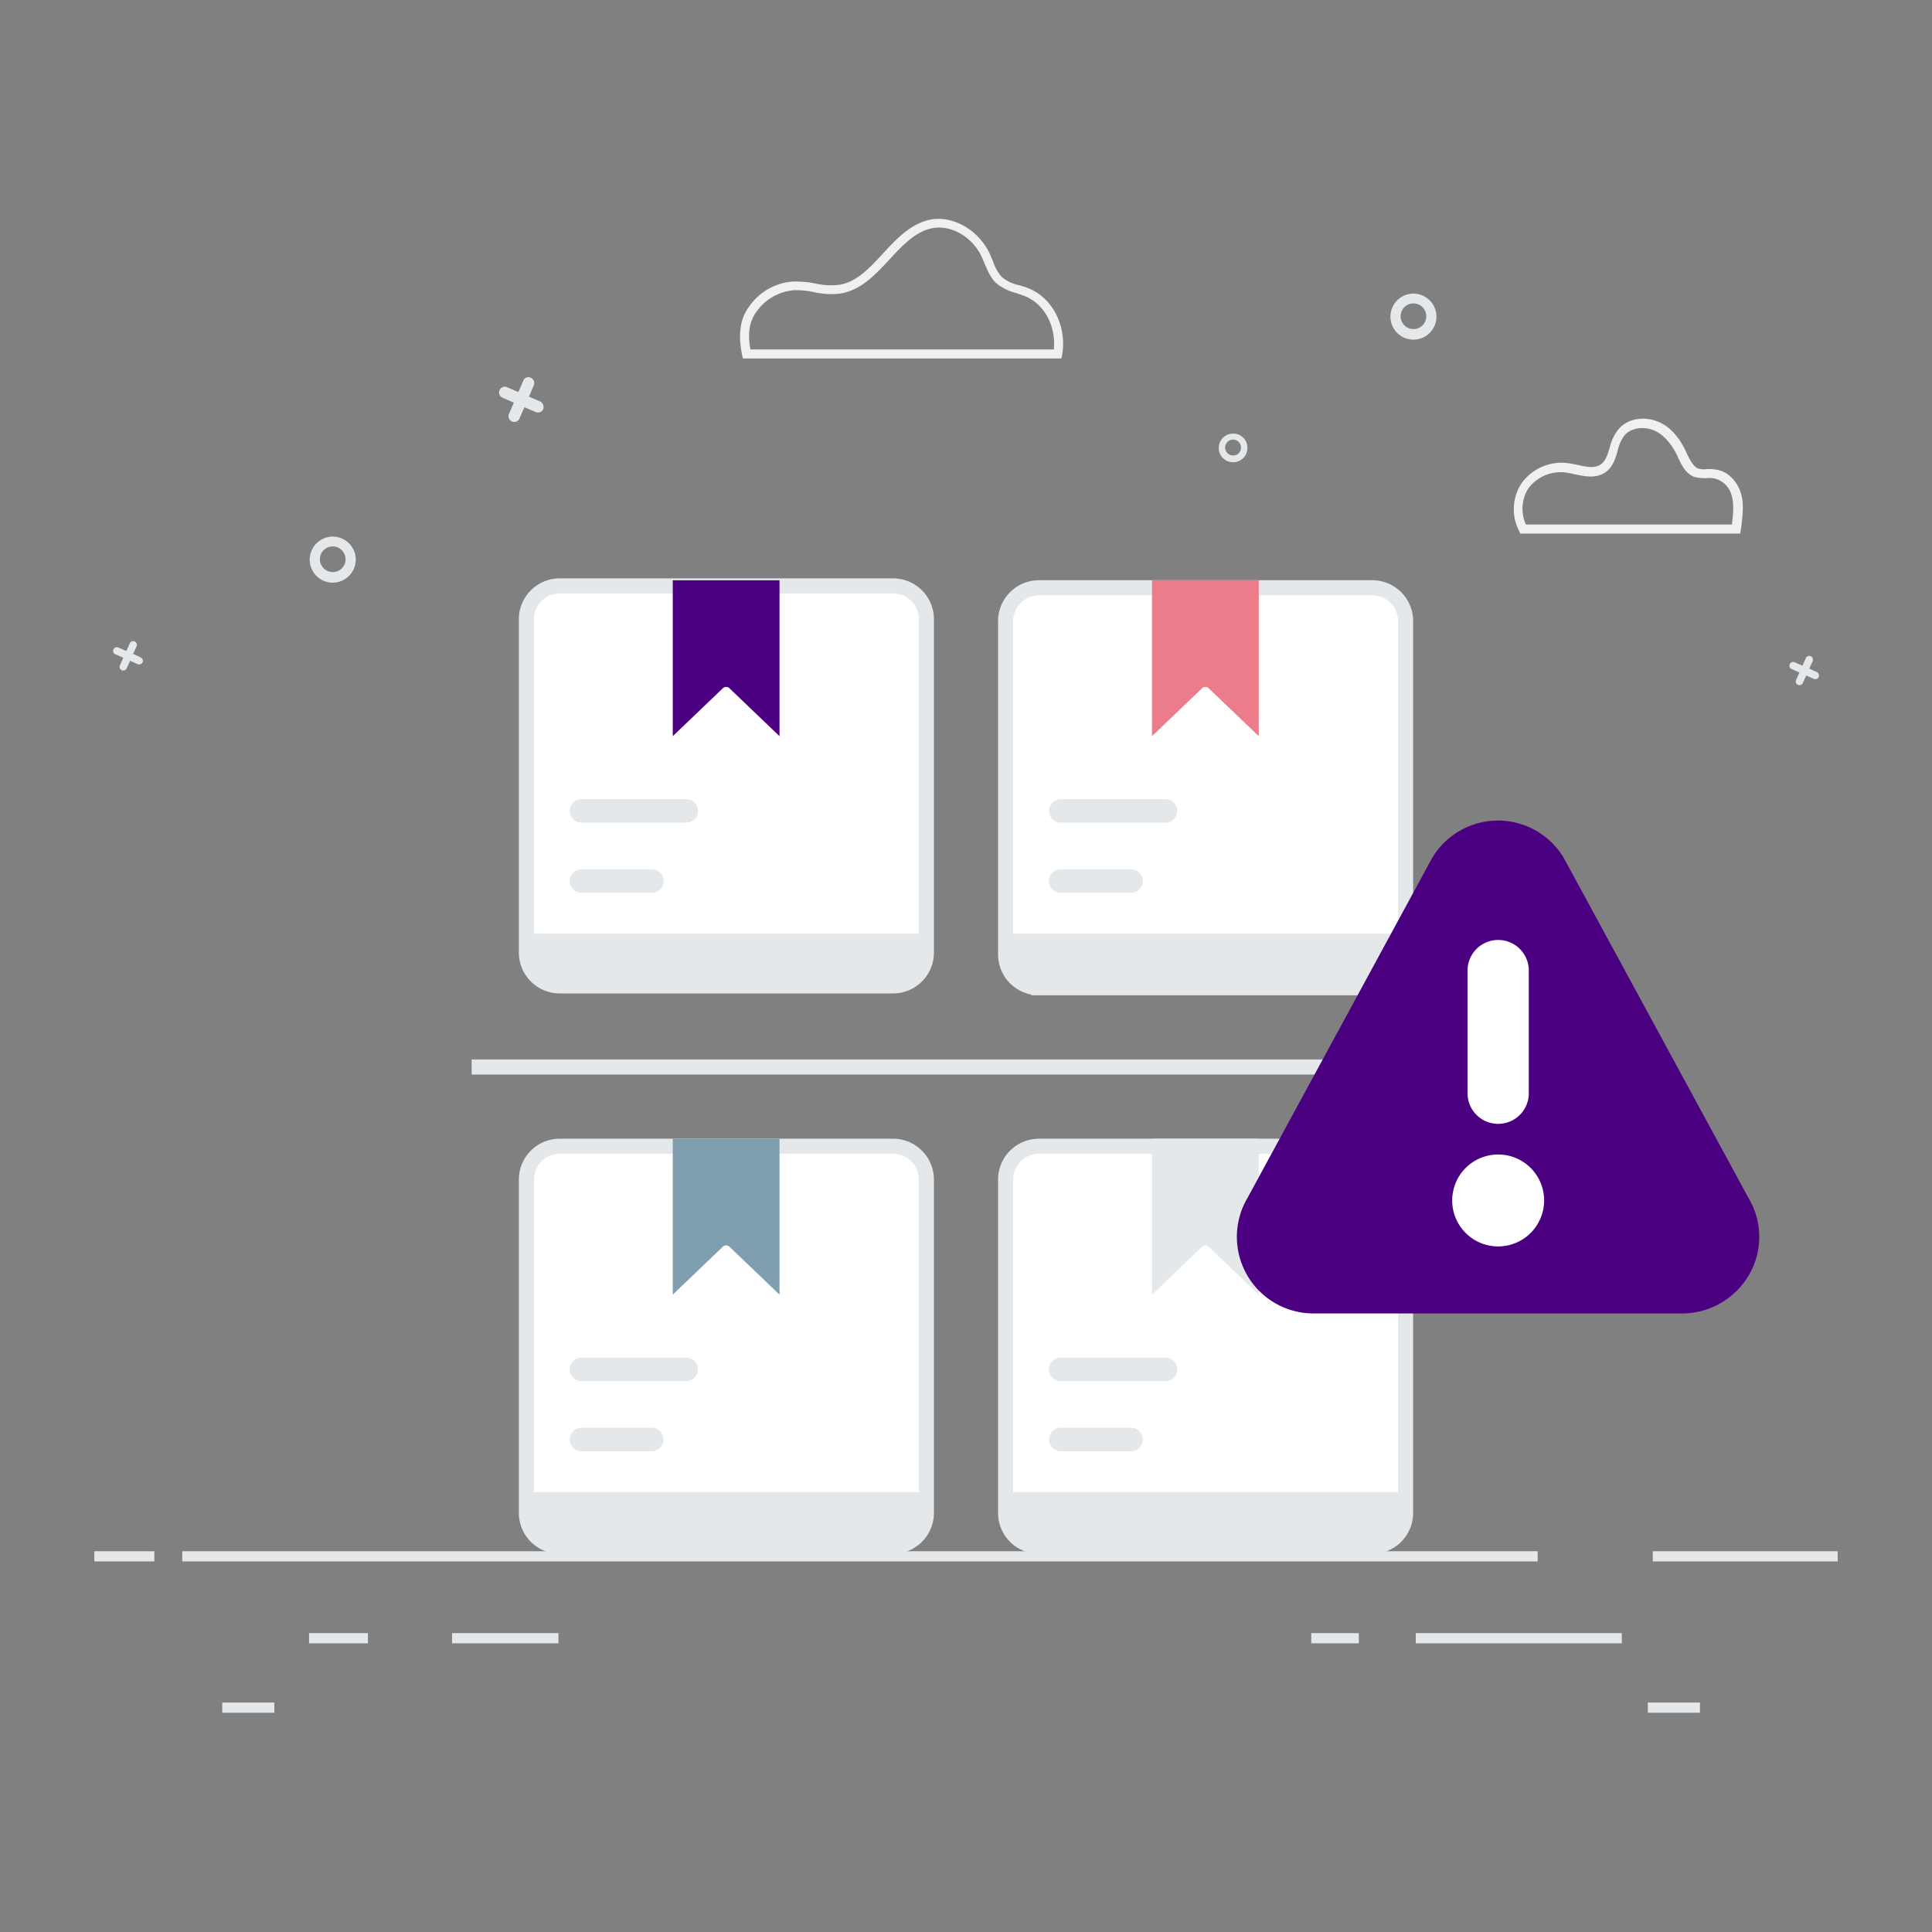 <svg xmlns="http://www.w3.org/2000/svg" width="512" height="512" viewBox="0 0 512 512"><rect x="0" y="0" width="512" height="512" fill="#808080" stroke="none"/><g transform="translate(-116 -5698)"><g transform="translate(-3 36)"><g transform="translate(-1236 1463.689)"><rect width="359.2" height="2.7" transform="translate(1403.3 4609.406)" fill="#e4e8ea"/><rect width="49" height="2.7" transform="translate(1793 4609.406)" fill="#e4e8ea"/><rect width="15.9" height="2.7" transform="translate(1380 4609.406)" fill="#e4e8ea"/><rect width="15.6" height="2.699" transform="translate(1436.9 4631.106)" fill="#e4e8ea"/><rect width="28.2" height="2.699" transform="translate(1474.8 4631.106)" fill="#e4e8ea"/><rect width="12.6" height="2.699" transform="translate(1702.5 4631.106)" fill="#e4e8ea"/><rect width="54.6" height="2.699" transform="translate(1730.2 4631.106)" fill="#e4e8ea"/><rect width="13.8" height="2.7" transform="translate(1413.9 4649.506)" fill="#e4e8ea"/><rect width="13.8" height="2.7" transform="translate(1791.7 4649.506)" fill="#e4e8ea"/></g><g transform="translate(-1239.423 1450)"><path d="M121.6,48.406l-3-1.3,1.3-3a1.576,1.576,0,0,0-.8-2,1.461,1.461,0,0,0-2,.8l-1.3,3-3-1.3a1.523,1.523,0,0,0-1.2,2.8l3,1.3-1.3,3a1.523,1.523,0,1,0,2.8,1.2l1.3-3,3,1.3a1.541,1.541,0,0,0,2-.8,1.681,1.681,0,0,0-.8-2" transform="translate(1380 4270)" fill="#e4e8ea"/><path d="M15.7,116.206l-2-.9.9-2a.985.985,0,1,0-1.8-.8l-.9,2-2.1-.9a.985.985,0,1,0-.8,1.8l2.1.9-.9,2a.985.985,0,1,0,1.8.8l.9-2,2,.9a.992.992,0,0,0,1.3-.5c.3-.4,0-1-.5-1.3" transform="translate(1380 4270)" fill="#e4e8ea"/><path d="M459.9,120.106l-2-.9.9-2a.984.984,0,1,0-1.8-.8l-.9,2-2.1-.9a.985.985,0,0,0-.8,1.8l2.1.9-.9,2a.985.985,0,0,0,1.8.8l.9-2,2,.9a.993.993,0,0,0,1.3-.5,1.063,1.063,0,0,0-.5-1.3" transform="translate(1380 4270)" fill="#e4e8ea"/><path d="M353,19.806a6.124,6.124,0,0,0-6.1,6.1,6.1,6.1,0,0,0,12.2,0,6.124,6.124,0,0,0-6.1-6.1m0,9.4a3.4,3.4,0,1,1,3.4-3.4,3.372,3.372,0,0,1-3.4,3.4" transform="translate(1380 4270)" fill="#e4e8ea"/><path d="M66.6,84.206a6.124,6.124,0,0,0-6.1,6.1,6.1,6.1,0,1,0,6.1-6.1m0,9.4a3.4,3.4,0,1,1,3.4-3.4,3.372,3.372,0,0,1-3.4,3.4" transform="translate(1380 4270)" fill="#e4e8ea"/><path d="M305.2,56.906a3.8,3.8,0,1,0,3.8,3.8,3.736,3.736,0,0,0-3.8-3.8m0,5.8a2.1,2.1,0,1,1,2.1-2.1,2.051,2.051,0,0,1-2.1,2.1" transform="translate(1380 4270)" fill="#e4e8ea"/><path d="M259.7,37.006H175.3l-.2-.9c-1.1-5.3-.6-9.6,1.8-12.8a15.419,15.419,0,0,1,11.8-6.7,27.462,27.462,0,0,1,5.7.5,18.878,18.878,0,0,0,6.2.4c4.7-.6,8.2-4.4,11.8-8.3,3.7-4,7.6-8.2,13.1-9.1,5.9-.8,12.3,3,15.2,9.1l.9,2.1a11.567,11.567,0,0,0,2.4,4.2,10.85,10.85,0,0,0,4.6,2.1,22.429,22.429,0,0,1,2.4.8c6.4,2.6,10.2,10,8.9,17.7Zm-82.4-2.4h80.4c.6-6.2-2.5-12-7.6-14.1-.7-.3-1.5-.5-2.2-.8a13.471,13.471,0,0,1-5.5-2.7c-1.5-1.4-2.2-3.3-3-5-.3-.7-.5-1.3-.8-1.9-2.4-5.2-7.8-8.4-12.7-7.7-4.6.7-8.1,4.4-11.7,8.3-3.8,4.1-7.7,8.3-13.2,9.1a19.8,19.8,0,0,1-6.9-.4,23.473,23.473,0,0,0-5.2-.5,13.5,13.5,0,0,0-10,5.7c-1.9,2.6-2.4,5.8-1.6,10" transform="translate(1380 4270)" fill="#f0f0f2"/><path d="M439.6,83.406H381.3l-.3-.7a12.491,12.491,0,0,1,.7-12.7,13.085,13.085,0,0,1,12-5.3,27.409,27.409,0,0,1,2.8.5c2.3.5,4.5,1,6.1-.1,1.3-.9,1.8-2.5,2.4-4.4a12.2,12.2,0,0,1,2-4.5c2.5-3.5,7.3-3.9,10.7-2.5,3.1,1.2,5.6,3.9,7.5,7.9l.2.5c.8,1.6,1.6,3.3,2.9,4a5.123,5.123,0,0,0,2.5.2,12.745,12.745,0,0,1,2.7.2c2.9.5,5.5,3.2,6.4,6.6.7,2.6.3,5.7,0,8.4Zm-56.8-2.4h54.6c.3-2.5.6-5.2,0-7.4a6.272,6.272,0,0,0-4.6-4.8,7.411,7.411,0,0,0-2.1-.1,10.78,10.78,0,0,1-3.5-.4c-2.2-1-3.2-3.2-4.1-5.1l-.2-.5c-1.7-3.4-3.8-5.7-6.3-6.7s-6.1-.8-7.9,1.7a10.917,10.917,0,0,0-1.6,3.8c-.6,2.1-1.3,4.4-3.3,5.7-2.5,1.7-5.4,1-8,.5a23.765,23.765,0,0,0-2.6-.5,10.641,10.641,0,0,0-9.8,4.3,10.2,10.2,0,0,0-.6,9.5" transform="translate(1380 4270)" fill="#f0f0f2"/></g><g transform="translate(11.5)"><g transform="translate(-75 93.766)"><g transform="translate(-7895.05 11125.365)"><path d="M8371.782-5157.17a33.066,33.066,0,0,1,6.487.64v14.216a28.5,28.5,0,0,0-10.743-2.087h-1.066a2.127,2.127,0,0,0-2.125,2.131v8.635l-24-17.147,24-17.148v8.635a2.123,2.123,0,0,0,2.125,2.125Z" transform="translate(-55.219 -38.266)" fill="indigo"/><path d="M8323.051-5156.193a8.831,8.831,0,0,1-8.834,8.833h-88.333a8.832,8.832,0,0,1-8.834-8.833v-88.333a8.832,8.832,0,0,1,8.834-8.833h88.333a8.831,8.831,0,0,1,8.834,8.833Z" transform="translate(0 -0.001)" fill="#fff" stroke="#e4e8ea" stroke-width="4"/><path d="M8287.309-5253.361v41.325l13.175-12.608a1.275,1.275,0,0,1,1.8-.14,1.117,1.117,0,0,1,.141.14l13.176,12.608v-41.325Z" transform="translate(-31.47 -2)" fill="#7f9fb0"/><g transform="translate(8228.527 -5197.34)"><path d="M8262.727-5115.113a3.113,3.113,0,0,1-3.112,3.112h-18.661a3.111,3.111,0,0,1-3.111-3.107h0v0a3.111,3.111,0,0,1,3.11-3.112h18.661A3.115,3.115,0,0,1,8262.727-5115.113Z" transform="translate(-8237.841 5136.81)" fill="#e4e8ea"/><path d="M8271.844-5148.776a3.112,3.112,0,0,1-3.111,3.111h-27.78a3.109,3.109,0,0,1-3.112-3.106h0v0a3.111,3.111,0,0,1,3.11-3.112h27.781A3.114,3.114,0,0,1,8271.844-5148.776Z" transform="translate(-8237.84 5151.888)" fill="#e4e8ea"/></g><path d="M8217.05-5087.362h106v5.521a8.834,8.834,0,0,1-8.834,8.833h-88.333a8.834,8.834,0,0,1-8.834-8.833v-5.521Z" transform="translate(0 -74.354)" fill="#e4e8ea"/></g><g transform="translate(-7768.05 11125.365)"><path d="M8371.781-5157.17a33.076,33.076,0,0,1,6.488.64v14.216a28.5,28.5,0,0,0-10.743-2.087h-1.066a2.128,2.128,0,0,0-2.126,2.131v8.635l-24-17.147,24-17.148v8.635a2.123,2.123,0,0,0,2.126,2.125Z" transform="translate(-55.219 -38.266)" fill="indigo"/><path d="M8323.051-5156.193a8.832,8.832,0,0,1-8.834,8.833h-88.334a8.831,8.831,0,0,1-8.833-8.833v-88.333a8.831,8.831,0,0,1,8.833-8.833h88.334a8.832,8.832,0,0,1,8.834,8.833Z" transform="translate(0 -0.001)" fill="#fff" stroke="#e4e8ea" stroke-width="4"/><path d="M8287.309-5253.361v41.325l13.175-12.608a1.274,1.274,0,0,1,1.8-.14,1.194,1.194,0,0,1,.142.14l13.176,12.608v-41.325Z" transform="translate(-31.47 -2)" fill="#e4e8ea"/><g transform="translate(8228.527 -5197.34)"><path d="M8262.726-5115.113a3.113,3.113,0,0,1-3.111,3.112h-18.661a3.11,3.11,0,0,1-3.111-3.107h0v0a3.11,3.11,0,0,1,3.109-3.112h18.662A3.113,3.113,0,0,1,8262.726-5115.113Z" transform="translate(-8237.841 5136.81)" fill="#e4e8ea"/><path d="M8271.843-5148.776a3.111,3.111,0,0,1-3.11,3.112h-27.78a3.108,3.108,0,0,1-3.112-3.106h0v0a3.112,3.112,0,0,1,3.109-3.112h27.782A3.113,3.113,0,0,1,8271.843-5148.776Z" transform="translate(-8237.84 5151.888)" fill="#e4e8ea"/></g><path d="M8217.05-5087.362h106v5.521a8.834,8.834,0,0,1-8.834,8.833h-88.334a8.833,8.833,0,0,1-8.833-8.833v-5.521Z" transform="translate(0 -74.354)" fill="#e4e8ea"/></g></g><g transform="translate(-75 -54.238)"><g transform="translate(-7895.05 11125.365)"><path d="M8371.782-5157.17a33.066,33.066,0,0,1,6.487.64v14.216a28.5,28.5,0,0,0-10.743-2.087h-1.066a2.127,2.127,0,0,0-2.125,2.131v8.635l-24-17.147,24-17.148v8.635a2.123,2.123,0,0,0,2.125,2.125Z" transform="translate(-55.219 -38.266)" fill="indigo"/><path d="M8323.051-5156.193a8.831,8.831,0,0,1-8.834,8.833h-88.333a8.832,8.832,0,0,1-8.834-8.833v-88.333a8.832,8.832,0,0,1,8.834-8.833h88.333a8.831,8.831,0,0,1,8.834,8.833Z" transform="translate(0 -0.496)" fill="#fff" stroke="#e4e8ea" stroke-width="4"/><path d="M8287.309-5253.361v41.325l13.175-12.608a1.275,1.275,0,0,1,1.8-.14,1.117,1.117,0,0,1,.141.14l13.176,12.608v-41.325Z" transform="translate(-31.47 -1.995)" fill="indigo"/><g transform="translate(8228.527 -5197.34)"><path d="M8262.727-5115.113a3.113,3.113,0,0,1-3.112,3.112h-18.661a3.111,3.111,0,0,1-3.111-3.107h0v0a3.111,3.111,0,0,1,3.11-3.112h18.661A3.115,3.115,0,0,1,8262.727-5115.113Z" transform="translate(-8237.841 5136.81)" fill="#e4e8ea"/><path d="M8271.844-5148.776a3.112,3.112,0,0,1-3.111,3.111h-27.78a3.109,3.109,0,0,1-3.112-3.106h0v0a3.111,3.111,0,0,1,3.11-3.112h27.781A3.114,3.114,0,0,1,8271.844-5148.776Z" transform="translate(-8237.84 5151.888)" fill="#e4e8ea"/></g><path d="M8217.05-5087.362h106v5.521a8.834,8.834,0,0,1-8.834,8.833h-88.333a8.834,8.834,0,0,1-8.834-8.833v-5.521Z" transform="translate(0 -74.354)" fill="#e4e8ea"/></g><g transform="translate(-7768.05 11125.365)"><path d="M8371.781-5157.17a33.076,33.076,0,0,1,6.488.64v14.216a28.5,28.5,0,0,0-10.743-2.087h-1.066a2.128,2.128,0,0,0-2.126,2.131v8.635l-24-17.147,24-17.148v8.635a2.123,2.123,0,0,0,2.126,2.125Z" transform="translate(-55.219 -38.266)" fill="indigo"/><path d="M8323.051-5156.193a8.832,8.832,0,0,1-8.834,8.833h-88.334a8.831,8.831,0,0,1-8.833-8.833v-88.333a8.831,8.831,0,0,1,8.833-8.833h88.334a8.832,8.832,0,0,1,8.834,8.833Z" transform="translate(0 -0.001)" fill="#fff" stroke="#e4e8ea" stroke-width="4"/><path d="M8287.309-5253.361v41.325l13.175-12.608a1.274,1.274,0,0,1,1.8-.14,1.194,1.194,0,0,1,.142.14l13.176,12.608v-41.325Z" transform="translate(-31.47 -2)" fill="#ed7c8a"/><g transform="translate(8228.527 -5197.34)"><path d="M8262.726-5115.113a3.113,3.113,0,0,1-3.111,3.112h-18.661a3.11,3.11,0,0,1-3.111-3.107h0v0a3.11,3.11,0,0,1,3.109-3.112h18.662A3.113,3.113,0,0,1,8262.726-5115.113Z" transform="translate(-8237.841 5136.81)" fill="#e4e8ea"/><path d="M8271.843-5148.776a3.111,3.111,0,0,1-3.11,3.112h-27.78a3.108,3.108,0,0,1-3.112-3.106h0v0a3.112,3.112,0,0,1,3.109-3.112h27.782A3.113,3.113,0,0,1,8271.843-5148.776Z" transform="translate(-8237.84 5151.888)" fill="#e4e8ea"/></g><path d="M8217.05-5087.362h106v5.521a8.834,8.834,0,0,1-8.834,8.833h-88.334a8.833,8.833,0,0,1-8.833-8.833v-5.521Z" transform="translate(0 -74.354)" fill="#e4e8ea"/></g></g><path d="M0,0V262.061" transform="translate(232.5 5944.768) rotate(-90)" fill="none" stroke="#e4e8ea" stroke-width="4"/></g><g transform="translate(-673.218 158.458)"><path d="M9755.466-5685.27l-48.97-90.149a20.3,20.3,0,0,0-27.83-7.091,20.308,20.308,0,0,0-7.091,7.091c-.026.046-.051.095-.078.141l-48.808,89.867a20.3,20.3,0,0,0,7.083,27.821,20.333,20.333,0,0,0,10.373,2.848h97.509a20.518,20.518,0,0,0,17.924-10.264A20.014,20.014,0,0,0,9755.466-5685.27Z" transform="translate(-8499.839 11506.361)" fill="indigo"/><g transform="translate(1177.065 5752.643)"><path d="M9870.12-5476.368a12.2,12.2,0,0,1-12.184,12.181,12.183,12.183,0,0,1-12.181-12.181,12.183,12.183,0,0,1,12.181-12.184A12.184,12.184,0,0,1,9870.12-5476.368Z" transform="translate(-9845.756 5545.403)" fill="#fff"/><path d="M9877.009-5690.641v32.487a8.119,8.119,0,0,1-8.118,8.124,8.122,8.122,0,0,1-8.125-8.119v-32.492a8.122,8.122,0,0,1,8.123-8.122A8.12,8.12,0,0,1,9877.009-5690.641Z" transform="translate(-9856.706 5698.762)" fill="#fff"/></g></g></g><rect width="512" height="512" transform="translate(116 5698)" fill="none"/></g></svg>